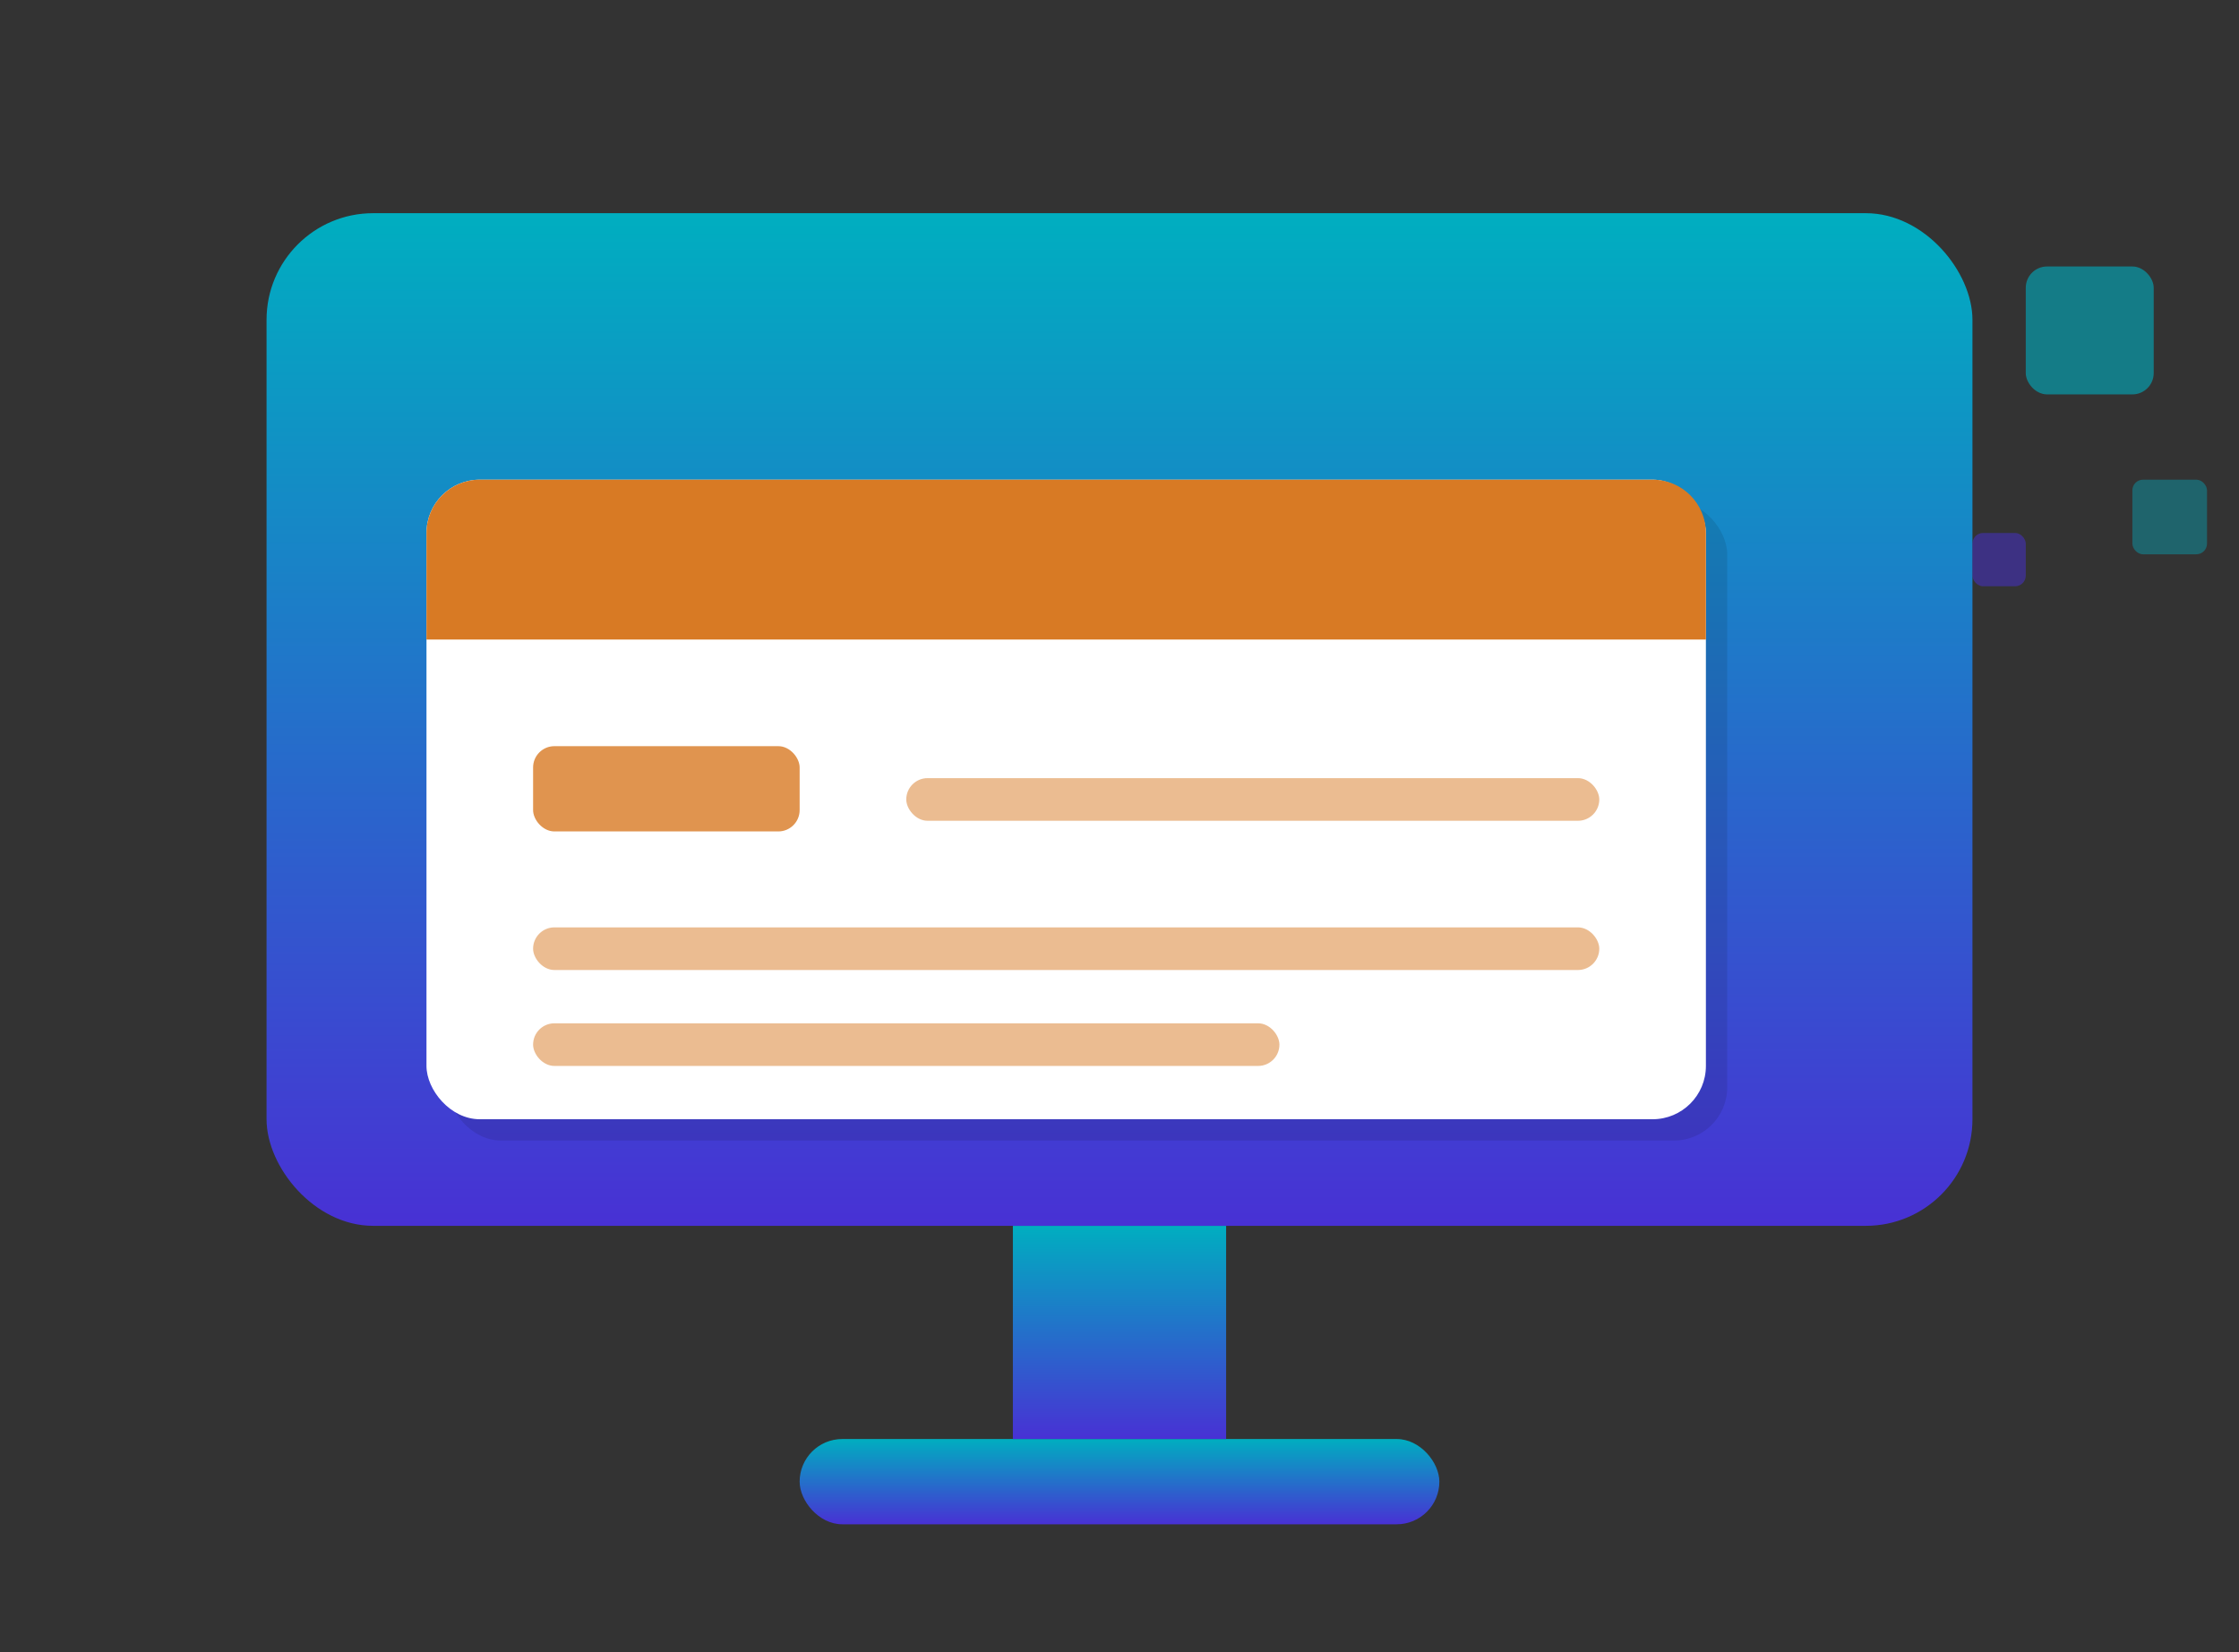 <svg width="210" height="155" viewBox="0 0 210 155" xmlns="http://www.w3.org/2000/svg">
  <rect x="0" y="0" width="210" height="155" fill="#333333" stroke="none"/>
  <!-- Define the gradient for the monitor -->
  <defs>
    <linearGradient id="monitorGradient" x1="0%" y1="0%" x2="0%" y2="100%">
      <stop offset="0%" stop-color="#00AEC0"/> <!-- Analogous Color 2 -->
      <stop offset="100%" stop-color="#4831D4"/> <!-- Primary Color -->
    </linearGradient>
  </defs>

  <!-- Monitor Stand -->
  <rect x="75" y="135" width="60" height="8" rx="4" fill="url(#monitorGradient)"/>
  <rect x="95" y="115" width="20" height="20" fill="url(#monitorGradient)"/>

  <!-- Monitor Frame -->
  <rect x="25" y="20" width="160" height="95" rx="10" fill="url(#monitorGradient)"/>
  
  <!-- Floating Window -->
  <g transform="translate(40, 45)">
    <!-- Window Shadow (subtle effect) -->
    <rect x="2" y="2" width="120" height="60" rx="5" fill="#000" opacity="0.1"/>
    <!-- Window Body -->
    <rect width="120" height="60" rx="5" fill="white"/>
    <!-- Window Header -->
    <path d="M0 5C0 2.239 2.239 0 5 0H115C117.761 0 120 2.239 120 5V15H0V5Z" fill="#D87A24"/> <!-- Secondary Color -->
    
    <!-- Content inside the window -->
    <rect x="10" y="25" width="25" height="8" fill="#D87A24" opacity="0.8" rx="2"/>
    <rect x="45" y="28" width="65" height="4" fill="#D87A24" opacity="0.5" rx="2"/>
    <rect x="10" y="42" width="100" height="4" fill="#D87A24" opacity="0.5" rx="2"/>
    <rect x="10" y="51" width="70" height="4" fill="#D87A24" opacity="0.5" rx="2"/>
  </g>

  <!-- Decorative floating squares -->
  <rect x="190" y="25" width="12" height="12" rx="2" fill="#00AEC0" opacity="0.6"/>
  <rect x="200" y="45" width="7" height="7" rx="1" fill="#00AEC0" opacity="0.4"/>
  <rect x="185" y="50" width="5" height="5" rx="1" fill="#4831D4" opacity="0.5"/>
</svg>
